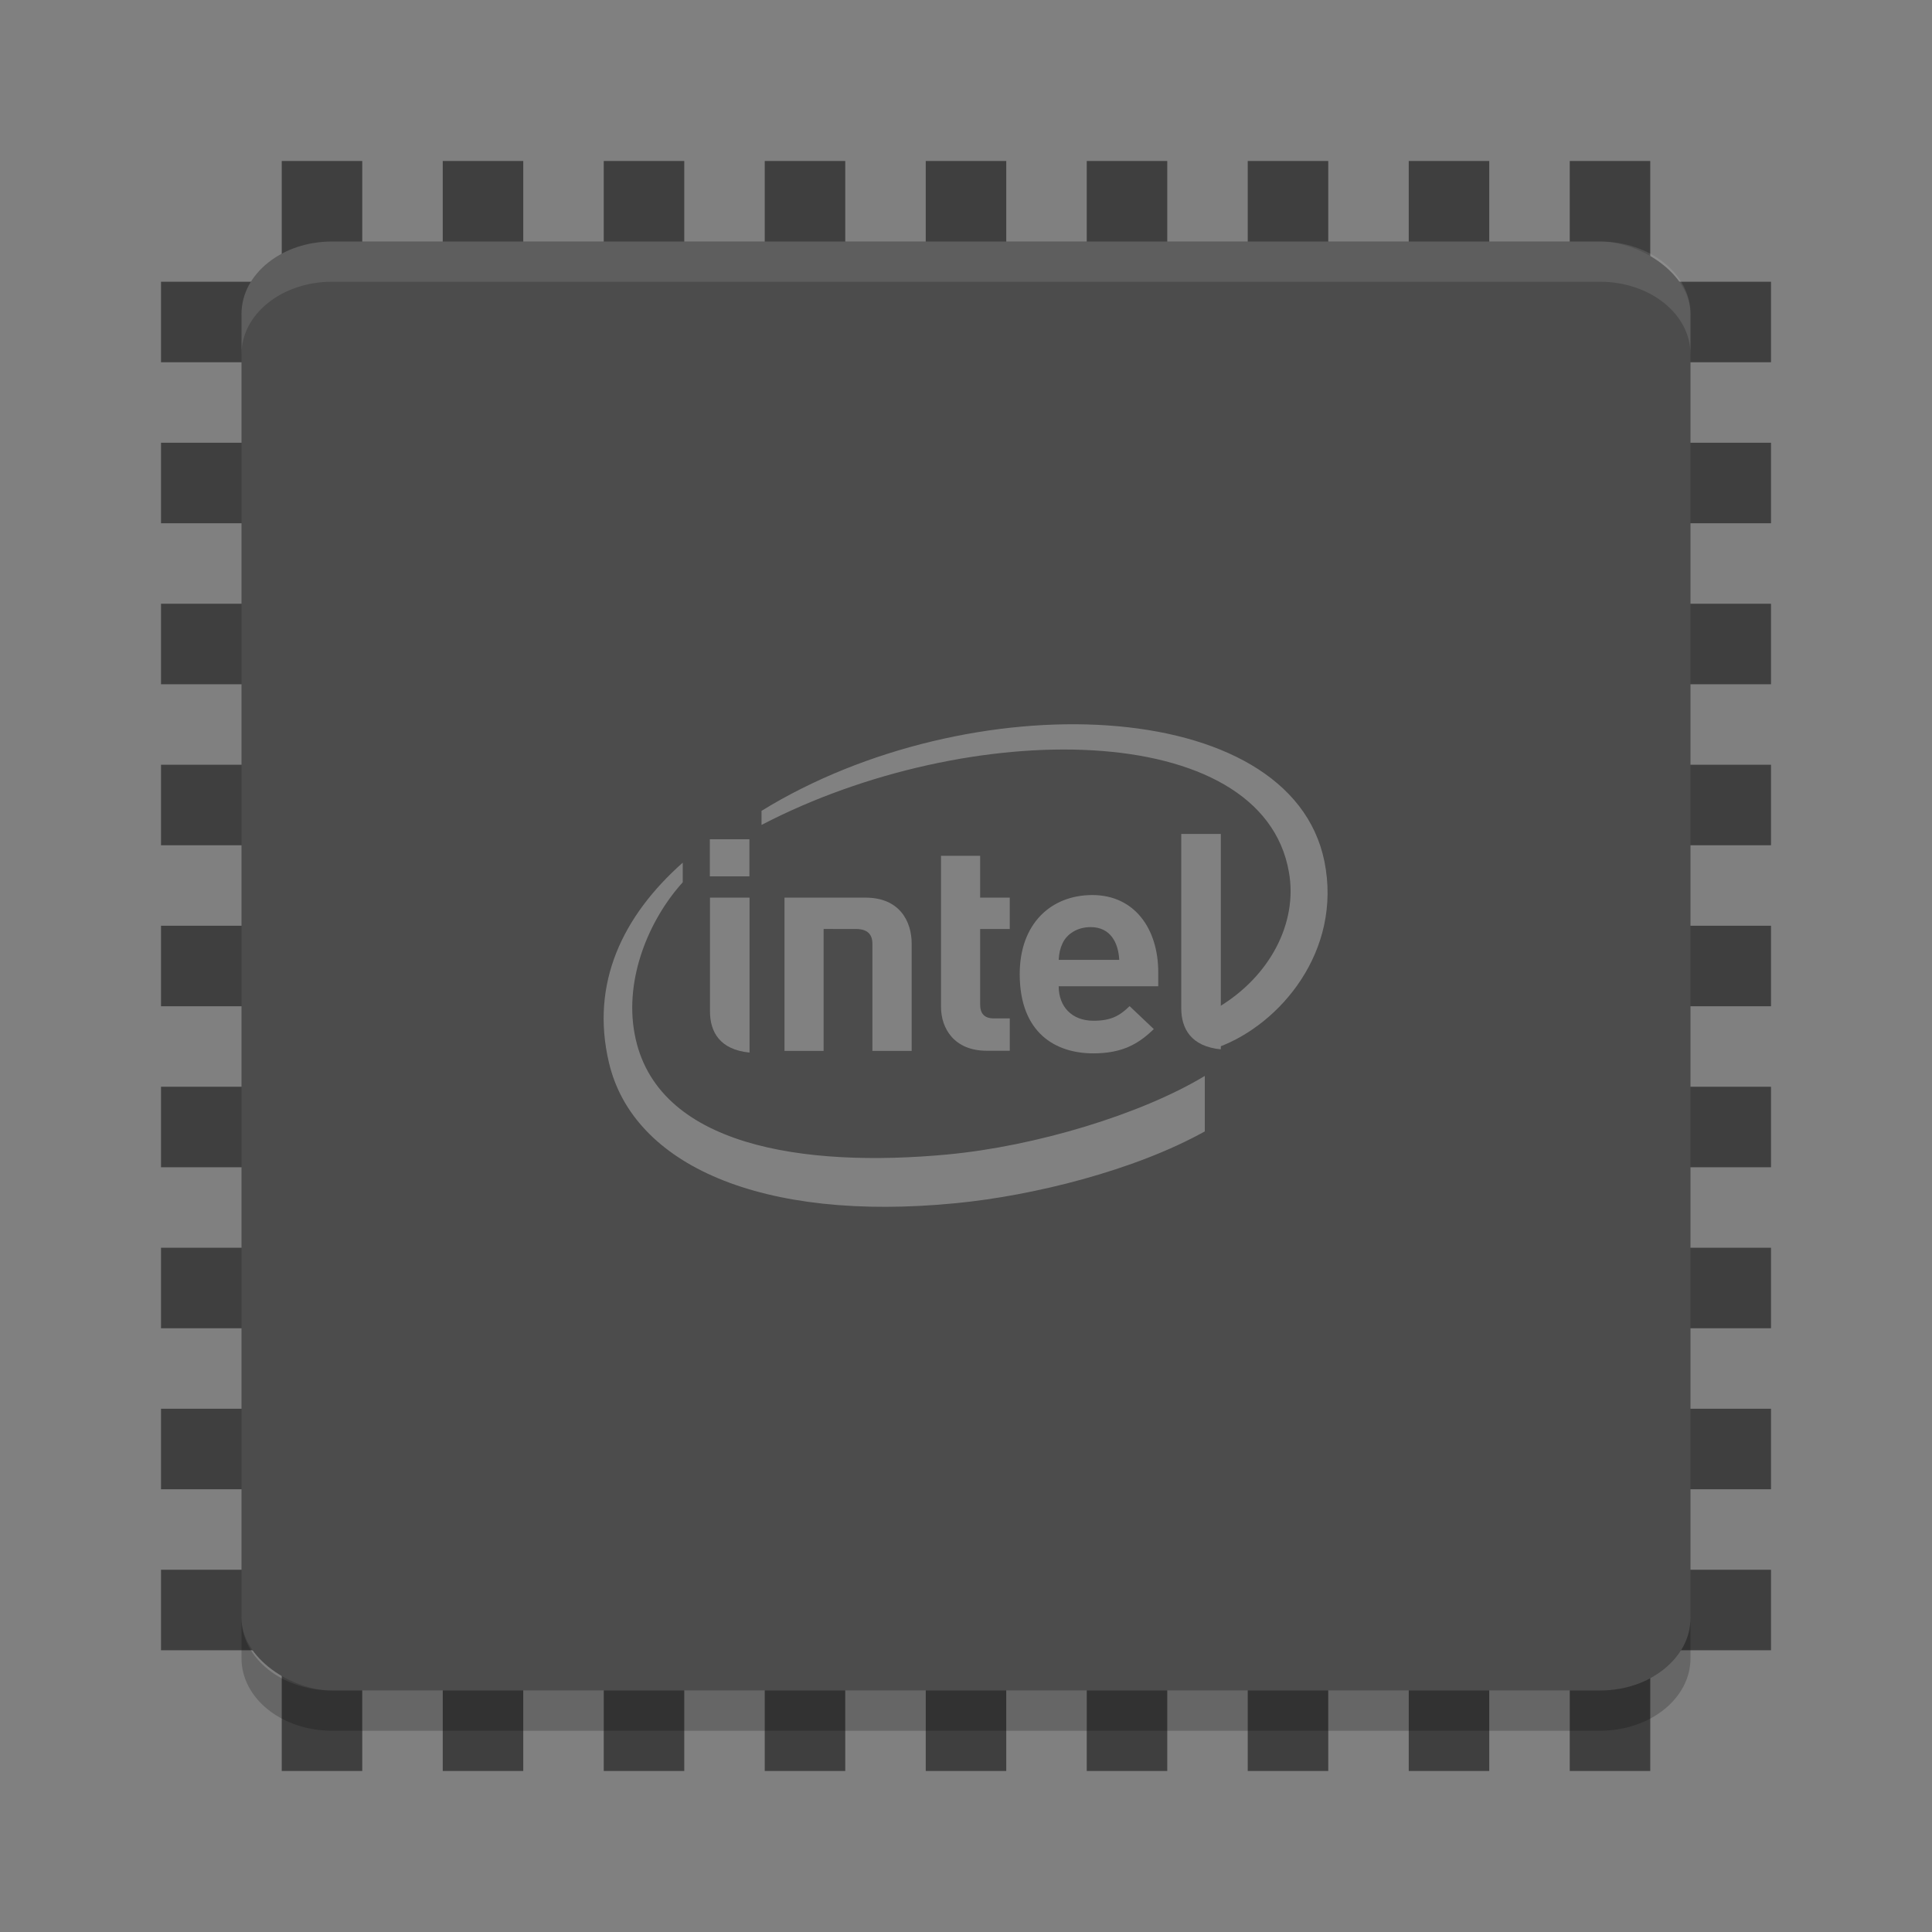 <?xml version="1.0" encoding="UTF-8" standalone="no"?>
<svg xmlns="http://www.w3.org/2000/svg" height="48" width="48" version="1" xmlns:xlink="http://www.w3.org/1999/xlink">
 <rect width="100%" height="100%" fill="#808080" stroke="none"/>
 <defs>
  <filter id="filter3831" color-interpolation-filters="sRGB">
   <feGaussianBlur stdDeviation=".637"/>
  </filter>
  <clipPath id="clipPath3823">
   <path fill="#fff" d="m108.81 58c-1.56 0-2.81 1.254-2.81 2.812v24.375c0 1.559 1.25 2.813 2.81 2.813h24.375c1.57 0 2.82-1.254 2.82-2.812v-24.375c0-1.559-1.25-2.813-2.81-2.813h-24.375zm7.188 4.5h10v8.75h5l-10 13.75-10-13.75h5v-8.75z"/>
  </clipPath>
  <linearGradient id="linearGradient3812" x1="65.263" gradientUnits="userSpaceOnUse" x2="65.263" gradientTransform="matrix(.625 0 0 .625 78.5 32.25)" y1="64.205" y2="50.069">
   <stop offset="0"/>
   <stop stop-opacity="0" offset="1"/>
  </linearGradient>
  <filter id="filter3806" color-interpolation-filters="sRGB">
   <feGaussianBlur stdDeviation="1.2"/>
  </filter>
  <linearGradient id="linearGradient3788" y2="75.095" xlink:href="#linearGradient3737" gradientUnits="userSpaceOnUse" x2="70" gradientTransform="translate(0,4)" y1="54" x1="70"/>
  <linearGradient id="linearGradient3773" x1="56" gradientUnits="userSpaceOnUse" x2="88" gradientTransform="matrix(.938 0 0 .938 -140.5 3.5)" y1="72" y2="72">
   <stop stop-color="#499119" offset="0"/>
   <stop stop-color="#8fd625" offset="1"/>
  </linearGradient>
  <linearGradient id="linearGradient3832" y2="50.069" xlink:href="#linearGradient3737" gradientUnits="userSpaceOnUse" x2="65.263" gradientTransform="matrix(.625 0 0 .625 28.5 31.25)" y1="64.205" x1="65.263"/>
  <filter id="filter3174" color-interpolation-filters="sRGB">
   <feGaussianBlur stdDeviation="1.71"/>
  </filter>
  <linearGradient id="linearGradient3737">
   <stop stop-color="#fff" offset="0"/>
   <stop stop-opacity="0" stop-color="#fff" offset="1"/>
  </linearGradient>
  <linearGradient id="ButtonShadow" x1="45.448" gradientUnits="userSpaceOnUse" x2="45.448" gradientTransform="scale(1.006 .994)" y1="92.54" y2="7.016">
   <stop offset="0"/>
   <stop stop-opacity=".588" offset="1"/>
  </linearGradient>
 </defs>
 <g fill="#3f3f3f">
  <g>
   <rect transform="rotate(90)" height="40" width="2" y="-44" x="27"/>
   <rect transform="rotate(90)" height="40" width="2" y="-44" x="23"/>
   <rect transform="rotate(90)" height="40" width="2" y="-44" x="19"/>
   <rect transform="rotate(90)" height="40" width="2" y="-44" x="15"/>
   <rect transform="rotate(90)" height="40" width="2" y="-44" x="31"/>
   <rect transform="rotate(90)" height="40" width="2" y="-44" x="35"/>
   <rect transform="rotate(90)" height="40" width="2" y="-44" x="39"/>
   <rect transform="rotate(90)" height="40" width="2" y="-44" x="11"/>
   <rect transform="rotate(90)" height="40" width="2" y="-44" x="7"/>
  </g>
  <rect height="40" width="2" y="4" x="23"/>
  <rect height="40" width="2" y="4" x="19"/>
  <rect height="40" width="2" y="4" x="15"/>
  <rect height="40" width="2" y="4" x="11"/>
  <rect height="40" width="2" y="4" x="27"/>
  <rect height="40" width="2" y="4" x="31"/>
  <rect height="40" width="2" y="4" x="35"/>
  <rect height="40" width="2" y="4" x="7"/>
  <rect height="40" width="2" y="4" x="39"/>
 </g>
 <rect ry="2.25" rx="1.8" transform="matrix(0,-1,-1,0,0,0)" height="36" width="36" y="-42" x="-42" fill="#4c4c4c"/>
 <path opacity=".1" fill="#fff" d="m8.25 6c-1.246 0-2.25 0.804-2.25 1.801v1c0-0.997 1.004-1.801 2.25-1.801h31.5c1.246 0 2.25 0.804 2.25 1.801v-1c0-0.997-1.004-1.801-2.25-1.801h-31.5z"/>
 <path opacity=".2" d="m6 40.199v1c0 0.997 1.004 1.801 2.25 1.801h31.5c1.246 0 2.25-0.804 2.25-1.801v-1c0 0.997-1.004 1.801-2.25 1.801h-31.5c-1.246 0-2.25-0.804-2.25-1.801z"/>
 <g display="none" transform="translate(-187.24 -33.656)">
  <path filter="url(#filter3174)" opacity=".9" fill="url(#ButtonShadow)" d="m11 7 37-2 37 2c3.324 0 6 2.676 6 6v73c0 3.324-2.676 6-6 6h-74c-3.324 0-6-2.676-6-6v-73c0-3.324 2.676-6 6-6z"/>
 </g>
 <g display="none" transform="translate(-187.24 -33.656)">
  <rect opacity=".6" transform="matrix(0,-1,1,0,0,4)" rx="2.813" ry="2.813" height="30" filter="url(#filter3806)" width="30" y="56" x="-86"/>
  <rect transform="rotate(-90)" rx="2.813" ry="2.813" height="30" width="30" y="56" x="-88" fill="url(#linearGradient3773)"/>
  <path opacity=".5" fill="url(#linearGradient3788)" d="m58.812 58c-1.558 0-2.812 1.254-2.812 2.812v24.375c0 0.873 0.411 1.641 1.031 2.156-0.003-0.053-0.031-0.101-0.031-0.155v-24.375c0-1.559 1.171-2.813 2.625-2.813h22.75c1.454 0 2.625 1.254 2.625 2.812v24.375c0 0.055-0.028 0.102-0.031 0.156 0.62-0.514 1.031-1.282 1.031-2.155v-24.375c0-1.559-1.254-2.813-2.812-2.813h-24.375z"/>
  <path opacity=".6" d="m116 63.5v8.75h-5l10 13.75 10-13.75h-5v-8.75h-10z" clip-path="url(#clipPath3823)" transform="translate(-50)" display="inline" filter="url(#filter3831)" fill="url(#linearGradient3812)"/>
  <path display="inline" fill="url(#linearGradient3832)" d="m66 62.5v8.75h-5l10 13.75 10-13.75h-5v-8.75h-10z"/>
 </g>
 <g opacity=".3" fill="#fff" transform="matrix(.529 0 0 .545 11.294 10.909)">
  <path d="m40.851 19.248c-1.601-7.633-16.702-8.117-26.435-2.301v0.642c9.721-4.908 23.514-4.877 24.77 2.155 0.423 2.329-0.909 4.752-3.298 6.146v1.824c2.875-1.032 5.814-4.372 4.963-8.466m-17.701 13.365c-6.717 0.608-13.716-0.349-14.696-5.504-0.487-2.538 0.698-5.232 2.261-6.904v-0.895c-2.818 2.426-4.348 5.494-3.465 9.117 1.127 4.649 7.134 7.281 16.304 6.405 3.631-0.343 8.383-1.49 11.68-3.271v-2.529c-2.997 1.756-7.954 3.206-12.084 3.58z"/>
  <g transform="matrix(1.121,0,0,1.134,-2.203,-4.312)">
   <path d="m34.067 19.677h-1.657v7.005c0 0.823 0.416 1.538 1.657 1.652"/>
   <path d="m14.323 22.237h-1.657v4.575c0 0.823 0.416 1.538 1.657 1.652"/>
   <rect y="19.89" x="12.66" height="1.49" width="1.657"/>
   <path d="m24.255 28.391c-1.344 0-1.91-0.886-1.91-1.76v-6.077h1.639v1.683h1.241v1.26h-1.241v3.04c0 0.358 0.181 0.554 0.572 0.554h0.669v1.3h-0.97"/>
   <path d="m28.613 23.421c-0.56 0-0.994 0.275-1.175 0.647-0.108 0.224-0.145 0.395-0.163 0.67h2.537c-0.036-0.673-0.355-1.317-1.199-1.317m-1.338 2.379c0 0.798 0.53 1.385 1.458 1.385 0.729 0 1.091-0.193 1.513-0.587l1.013 0.922c-0.651 0.607-1.332 0.976-2.537 0.976-1.573 0-3.08-0.815-3.08-3.188 0-2.029 1.314-3.176 3.044-3.176 1.754 0 2.76 1.343 2.76 3.105v0.562h-4.17"/>
   <path d="m18.789 23.497c0.482 0 0.681 0.224 0.681 0.59v4.311h1.645v-4.317c0-0.877-0.494-1.845-1.935-1.845h-3.393v6.162h1.639v-4.902"/>
  </g>
 </g>
</svg>
